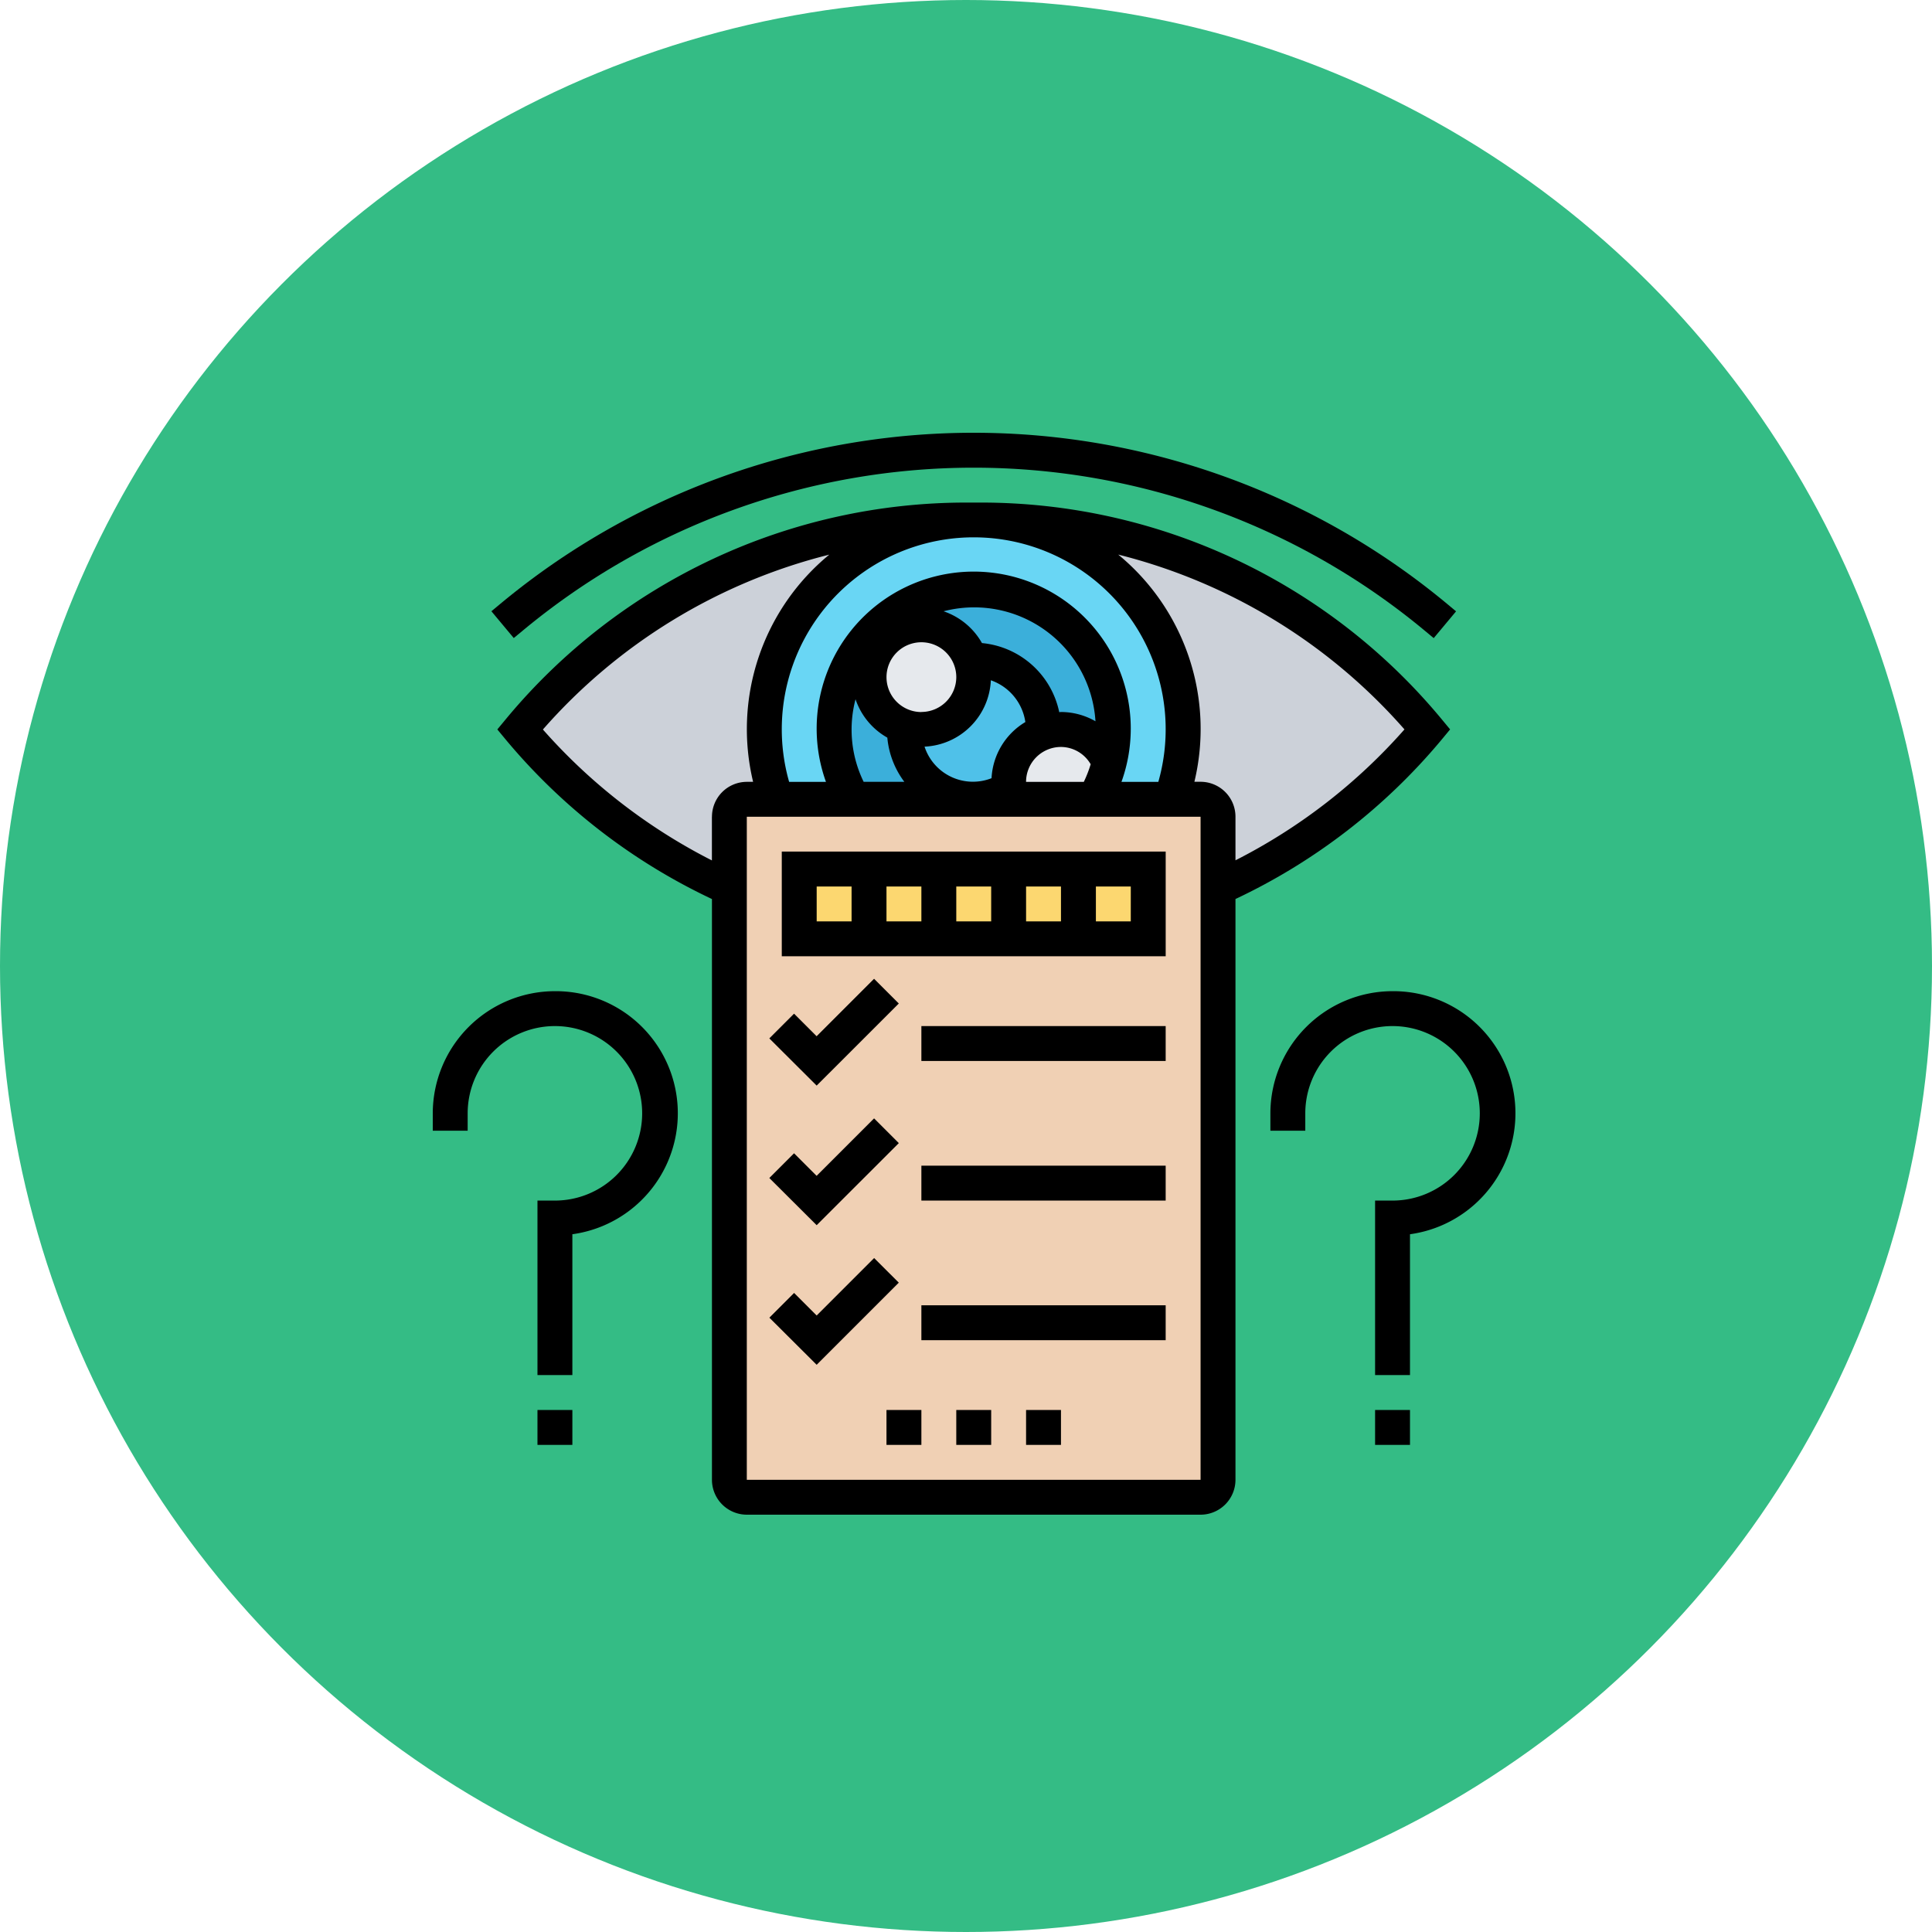 <svg xmlns="http://www.w3.org/2000/svg" width="125" height="125" viewBox="0 0 125 125">
  <g id="Grupo_965525" data-name="Grupo 965525" transform="translate(-895 -12874)">
    <circle id="Elipse_5839" data-name="Elipse 5839" cx="62.5" cy="62.5" r="62.5" transform="translate(895 12874)" fill="#34bc85"/>
    <g id="observacion_1_" data-name="observacion (1)" transform="translate(922 12901)">
      <g id="Grupo_965335" data-name="Grupo 965335" transform="translate(6.645 6.645)">
        <g id="Grupo_965326" data-name="Grupo 965326" transform="translate(13.548 18.065)">
          <path id="Trazado_729801" data-name="Trazado 729801" d="M18,66.032v-42.9A1.132,1.132,0,0,1,19.129,22H48.484a1.132,1.132,0,0,1,1.129,1.129v42.9a1.132,1.132,0,0,1-1.129,1.129H19.129A1.132,1.132,0,0,1,18,66.032Z" transform="translate(-18 -22)" fill="#f0d0b4"/>
        </g>
        <g id="Grupo_965327" data-name="Grupo 965327" transform="translate(18.065 22.581)">
          <path id="Trazado_729802" data-name="Trazado 729802" d="M22,26H44.581v4.516H22Z" transform="translate(-22 -26)" fill="#fcd770"/>
        </g>
        <g id="Grupo_965328" data-name="Grupo 965328" transform="translate(29.355)">
          <path id="Trazado_729803" data-name="Trazado 729803" d="M61.355,19.548A37.576,37.576,0,0,1,47.806,29.811V25.194a1.132,1.132,0,0,0-1.129-1.129h-1.9A13.566,13.566,0,0,0,32,6h.429A37.691,37.691,0,0,1,61.355,19.548Z" transform="translate(-32 -6)" fill="#ccd1d9"/>
        </g>
        <g id="Grupo_965329" data-name="Grupo 965329">
          <path id="Trazado_729804" data-name="Trazado 729804" d="M34.926,6h.429A13.566,13.566,0,0,0,22.574,24.065h-1.9a1.132,1.132,0,0,0-1.129,1.129v4.618a37.993,37.993,0,0,1-7.327-4.324A37.25,37.25,0,0,1,6,19.548,37.668,37.668,0,0,1,34.926,6Z" transform="translate(-6 -6)" fill="#ccd1d9"/>
        </g>
        <g id="Grupo_965330" data-name="Grupo 965330" transform="translate(15.806)">
          <path id="Trazado_729805" data-name="Trazado 729805" d="M47.1,19.548a13.6,13.6,0,0,1-.768,4.516H41.373a8.788,8.788,0,0,0,.96-2.439,8.376,8.376,0,0,0,.248-2.077,9.032,9.032,0,1,0-16.856,4.516H20.768A13.551,13.551,0,1,1,47.1,19.548Z" transform="translate(-20 -6)" fill="#69d6f4"/>
        </g>
        <g id="Grupo_965331" data-name="Grupo 965331" transform="translate(20.323 4.516)">
          <path id="Trazado_729806" data-name="Trazado 729806" d="M32.829,14.516a3.382,3.382,0,1,0-4.313,4.313v.2a4.515,4.515,0,0,0,4.516,4.516H25.208a9.033,9.033,0,1,1,16.856-4.516,8.376,8.376,0,0,1-.248,2.077l-.023-.011a3.388,3.388,0,0,0-3.116-2.066,3.13,3.13,0,0,0-1.129.2v-.2a4.515,4.515,0,0,0-4.516-4.516H32.84Z" transform="translate(-24 -10)" fill="#3bafda"/>
        </g>
        <g id="Grupo_965332" data-name="Grupo 965332" transform="translate(24.839 9.032)">
          <path id="Trazado_729807" data-name="Trazado 729807" d="M29.129,18.516a3.383,3.383,0,0,0,3.387-3.387,3.13,3.13,0,0,0-.2-1.129h.2a4.515,4.515,0,0,1,4.516,4.516v.2A3.351,3.351,0,0,0,34.774,21.9a3.84,3.84,0,0,0,.034.508A4.521,4.521,0,0,1,28,18.516v-.2a3.13,3.13,0,0,0,1.129.2Z" transform="translate(-28 -14)" fill="#4fc1e9"/>
        </g>
        <g id="Grupo_965333" data-name="Grupo 965333" transform="translate(31.613 13.548)">
          <path id="Trazado_729808" data-name="Trazado 729808" d="M37.387,18A3.388,3.388,0,0,1,40.5,20.066l.023.011a8.788,8.788,0,0,1-.96,2.439H34.192A3.152,3.152,0,0,1,34,21.387,3.351,3.351,0,0,1,36.258,18.2,3.13,3.13,0,0,1,37.387,18Z" transform="translate(-34 -18)" fill="#e6e9ed"/>
        </g>
        <g id="Grupo_965334" data-name="Grupo 965334" transform="translate(22.581 6.774)">
          <path id="Trazado_729809" data-name="Trazado 729809" d="M32.774,15.387a3.383,3.383,0,0,1-3.387,3.387,3.13,3.13,0,0,1-1.129-.2,3.382,3.382,0,1,1,4.313-4.313A3.13,3.13,0,0,1,32.774,15.387Z" transform="translate(-26 -12)" fill="#e6e9ed"/>
        </g>
      </g>
      <g id="Grupo_965336" data-name="Grupo 965336" transform="translate(1 1)">
        <path id="Trazado_729810" data-name="Trazado 729810" d="M21,31.774H45.839V25H21Zm13.548-2.258H32.29V27.258h2.258Zm2.258-2.258h2.258v2.258H36.806Zm-6.774,2.258H27.774V27.258h2.258Zm13.548,0H41.323V27.258h2.258ZM23.258,27.258h2.258v2.258H23.258Z" transform="translate(1.581 2.097)"/>
        <path id="Trazado_729811" data-name="Trazado 729811" d="M28.664,33.889l-1.6-1.6-3.718,3.718-1.46-1.46-1.6,1.6L23.349,39.2Z" transform="translate(1.489 3.038)"/>
        <path id="Trazado_729812" data-name="Trazado 729812" d="M29,35H44.806v2.258H29Z" transform="translate(2.613 3.387)"/>
        <path id="Trazado_729813" data-name="Trazado 729813" d="M28.664,41.889l-1.6-1.6-3.718,3.718-1.46-1.46-1.6,1.6L23.349,47.2Z" transform="translate(1.489 4.07)"/>
        <path id="Trazado_729814" data-name="Trazado 729814" d="M29,43H44.806v2.258H29Z" transform="translate(2.613 4.419)"/>
        <path id="Trazado_729815" data-name="Trazado 729815" d="M27.067,48.293l-3.718,3.718-1.46-1.46-1.6,1.6L23.349,55.2l5.314-5.314Z" transform="translate(1.489 5.102)"/>
        <path id="Trazado_729816" data-name="Trazado 729816" d="M29,51H44.806v2.258H29Z" transform="translate(2.613 5.452)"/>
        <path id="Trazado_729817" data-name="Trazado 729817" d="M31,57h2.258v2.258H31Z" transform="translate(2.871 6.226)"/>
        <path id="Trazado_729818" data-name="Trazado 729818" d="M35,57h2.258v2.258H35Z" transform="translate(3.387 6.226)"/>
        <path id="Trazado_729819" data-name="Trazado 729819" d="M27,57h2.258v2.258H27Z" transform="translate(2.355 6.226)"/>
        <path id="Trazado_729820" data-name="Trazado 729820" d="M7,57H9.258v2.258H7Z" transform="translate(-0.226 6.226)"/>
        <path id="Trazado_729821" data-name="Trazado 729821" d="M55,57h2.258v2.258H55Z" transform="translate(5.968 6.226)"/>
        <path id="Trazado_729822" data-name="Trazado 729822" d="M65.745,20.4l.6-.724-.6-.724A38.682,38.682,0,0,0,35.951,5h-.857A38.681,38.681,0,0,0,5.3,18.954l-.6.724.6.724a39,39,0,0,0,13.286,10.25V68.226a2.26,2.26,0,0,0,2.258,2.258H50.2a2.26,2.26,0,0,0,2.258-2.258V30.65A39,39,0,0,0,65.745,20.4Zm-2.353-.724a36.791,36.791,0,0,1-10.934,8.47V25.323A2.26,2.26,0,0,0,50.2,23.065h-.4a14.612,14.612,0,0,0-4.929-14.7A36.4,36.4,0,0,1,63.392,19.677ZM28.4,23.065a7.7,7.7,0,0,1-.524-5.341,4.509,4.509,0,0,0,2.057,2.485,5.59,5.59,0,0,0,1.1,2.858H28.4Zm12.656-4.5a5.639,5.639,0,0,0-5-4.474,4.513,4.513,0,0,0-2.485-2.057A7.863,7.863,0,0,1,43.4,19.15a4.5,4.5,0,0,0-2.231-.6c-.038,0-.075.01-.113.011Zm-8.919-.011a2.258,2.258,0,1,1,2.258-2.258A2.26,2.26,0,0,1,32.136,18.548Zm.2,2.238a4.5,4.5,0,0,0,4.294-4.294A3.377,3.377,0,0,1,38.863,19.2a4.5,4.5,0,0,0-2.187,3.633,3.293,3.293,0,0,1-4.338-2.05Zm6.572,2.278a2.26,2.26,0,0,1,2.258-2.258,2.237,2.237,0,0,1,1.922,1.118,7.81,7.81,0,0,1-.443,1.14Zm6.774-3.387a10.161,10.161,0,1,0-19.721,3.387H23.579a12.419,12.419,0,1,1,23.888,0H45.082a10.153,10.153,0,0,0,.6-3.387Zm-27.1,5.645v2.825a36.777,36.777,0,0,1-10.934-8.47A36.4,36.4,0,0,1,26.178,8.369a14.612,14.612,0,0,0-4.929,14.7h-.4A2.26,2.26,0,0,0,18.587,25.323Zm2.258,42.9v-42.9H50.2v42.9Z" transform="translate(-0.523 -0.484)"/>
        <path id="Trazado_729823" data-name="Trazado 729823" d="M6.344,13.838a45.649,45.649,0,0,1,58.445,0l.539.448,1.446-1.733-.539-.449A47.907,47.907,0,0,0,4.9,12.1l-.539.448,1.446,1.733Z" transform="translate(-0.567 -1)"/>
        <path id="Trazado_729824" data-name="Trazado 729824" d="M8.9,33A7.913,7.913,0,0,0,1,40.9v1.129H3.258V40.9A5.645,5.645,0,1,1,8.9,46.548H7.774v11.29h2.258V48.726A7.9,7.9,0,0,0,8.9,33Z" transform="translate(-1 3.129)"/>
        <path id="Trazado_729825" data-name="Trazado 729825" d="M56.9,33A7.913,7.913,0,0,0,49,40.9v1.129h2.258V40.9A5.645,5.645,0,1,1,56.9,46.548H55.774v11.29h2.258V48.726A7.9,7.9,0,0,0,56.9,33Z" transform="translate(5.194 3.129)"/>
      </g>
    </g>
  </g>
</svg>
